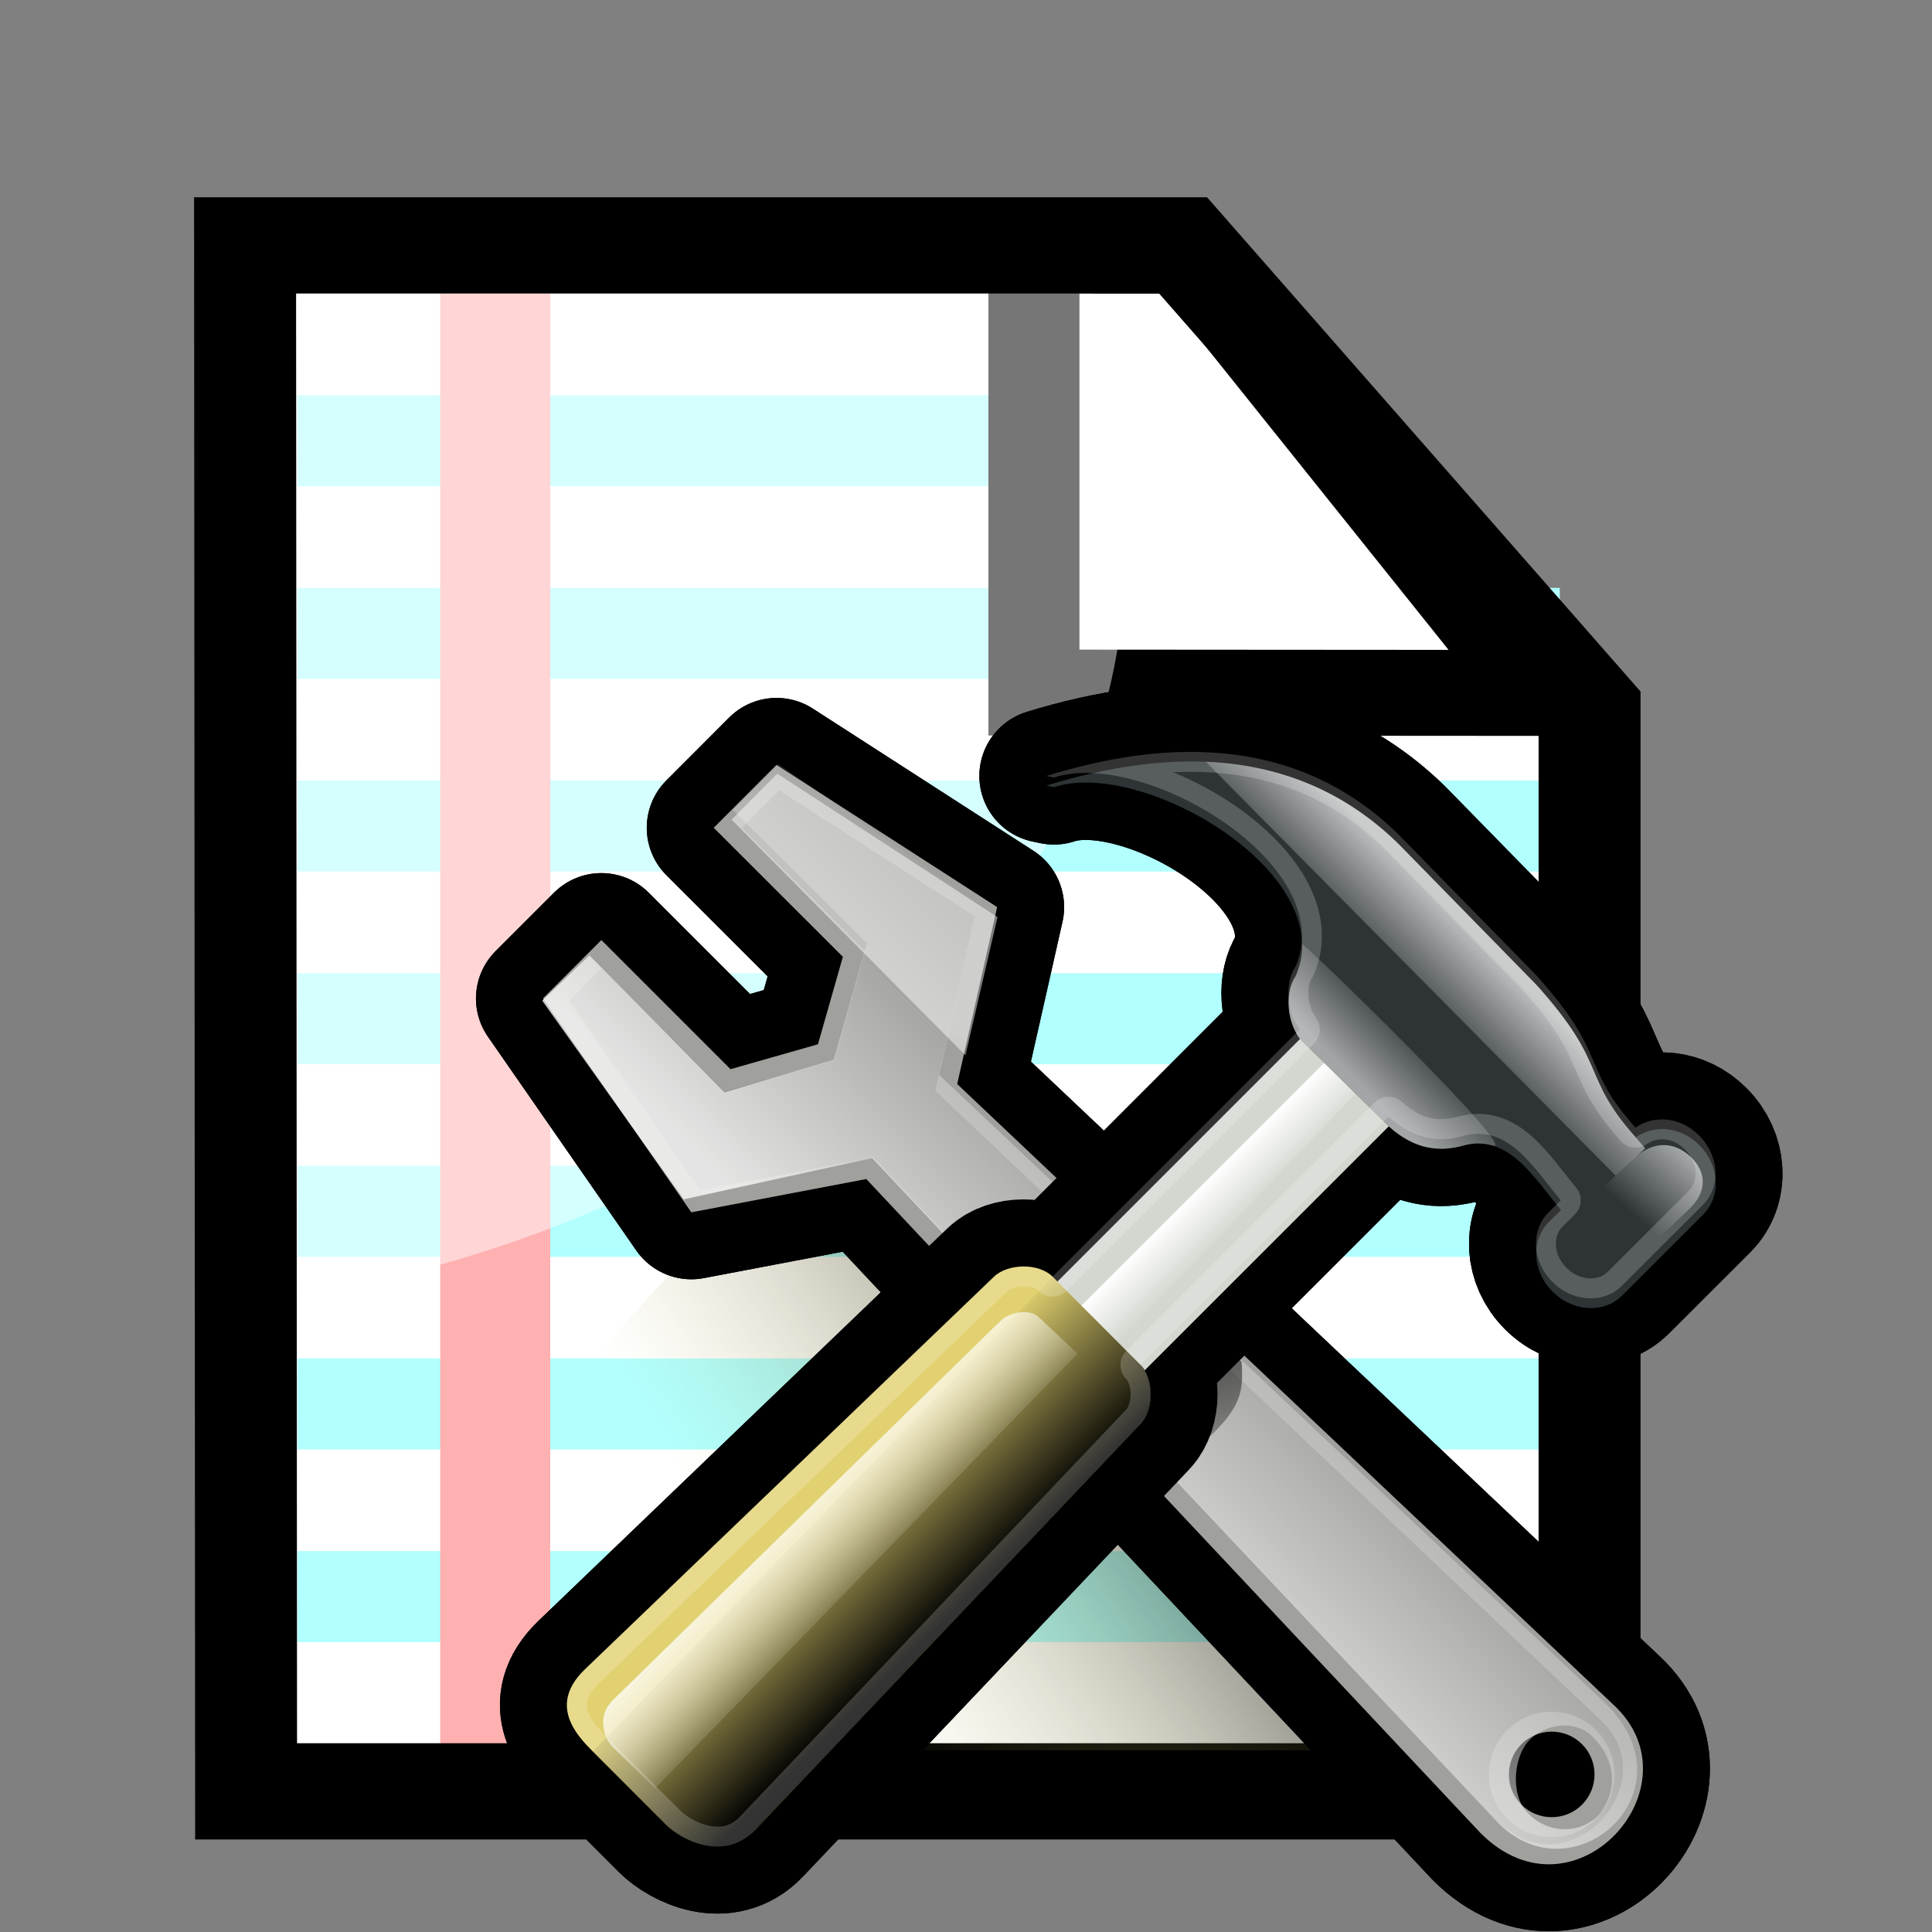 <?xml version="1.0" encoding="UTF-8" standalone="no"?>
<!-- Created with Inkscape (http://www.inkscape.org/) -->

<svg
   xmlns:dc="http://purl.org/dc/elements/1.1/"
   xmlns:cc="http://creativecommons.org/ns#"
   xmlns:rdf="http://www.w3.org/1999/02/22-rdf-syntax-ns#"
   xmlns:svg="http://www.w3.org/2000/svg"
   xmlns="http://www.w3.org/2000/svg"
   xmlns:xlink="http://www.w3.org/1999/xlink"
   xmlns:sodipodi="http://sodipodi.sourceforge.net/DTD/sodipodi-0.dtd"
   xmlns:inkscape="http://www.inkscape.org/namespaces/inkscape"
   id="svg1340"
   sodipodi:version="0.32"
   inkscape:version="0.47 r22583"
   width="400"
   height="400"
   sodipodi:docname="survey_security.svg"
   version="1.0"
   inkscape:export-filename="D:\web\xampp\htdocs\limesurvey\images\survey_security.png"
   inkscape:export-xdpi="9.5600004"
   inkscape:export-ydpi="9.5600004"
   inkscape:output_extension="org.inkscape.output.svg.inkscape">
  <rect width="100%" height="100%" fill="#808080" stroke="none"/>
  <defs
     id="defs1343">
    <linearGradient
       id="linearGradient3893">
      <stop
         style="stop-color:white;stop-opacity:1"
         offset="0"
         id="stop3895" />
      <stop
         style="stop-color:white;stop-opacity:0"
         offset="1"
         id="stop3897" />
    </linearGradient>
    <linearGradient
       id="linearGradient3205">
      <stop
         style="stop-color:#575807;stop-opacity:1;"
         offset="0"
         id="stop3207" />
      <stop
         style="stop-color:black;stop-opacity:0"
         offset="1"
         id="stop3210" />
    </linearGradient>
    <linearGradient
       id="linearGradient3146">
      <stop
         style="stop-color:white;stop-opacity:1"
         offset="0"
         id="stop3148" />
      <stop
         style="stop-color:white;stop-opacity:0.498"
         offset="0"
         id="stop3183" />
      <stop
         style="stop-color:#ccc;stop-opacity:0.247"
         offset="0.75"
         id="stop3185" />
      <stop
         style="stop-color:white;stop-opacity:0"
         offset="1"
         id="stop3150" />
    </linearGradient>
    <linearGradient
       id="linearGradient2930">
      <stop
         style="stop-color:black;stop-opacity:0.502"
         offset="0"
         id="stop2932" />
      <stop
         style="stop-color:black;stop-opacity:0"
         offset="0.137"
         id="stop2938" />
      <stop
         style="stop-color:white;stop-opacity:0"
         offset="0.295"
         id="stop2940" />
      <stop
         style="stop-color:white;stop-opacity:0.791"
         offset="0.585"
         id="stop2942" />
      <stop
         style="stop-color:black;stop-opacity:0"
         offset="1"
         id="stop2934" />
    </linearGradient>
    <linearGradient
       id="linearGradient2917">
      <stop
         style="stop-color:black;stop-opacity:1"
         offset="0"
         id="stop2919" />
      <stop
         style="stop-color:black;stop-opacity:0"
         offset="1"
         id="stop2921" />
    </linearGradient>
    <linearGradient
       id="linearGradient2890">
      <stop
         style="stop-color:#3f4206;stop-opacity:1;"
         offset="0"
         id="stop2892" />
      <stop
         style="stop-color:#e3e5b9;stop-opacity:1;"
         offset="0.077"
         id="stop2898" />
      <stop
         style="stop-color:white;stop-opacity:1"
         offset="1"
         id="stop2894" />
    </linearGradient>
    <linearGradient
       id="linearGradient3225">
      <stop
         style="stop-color:white;stop-opacity:1"
         offset="0"
         id="stop3227" />
      <stop
         style="stop-color:#e7e874;stop-opacity:1;"
         offset="1"
         id="stop3229" />
    </linearGradient>
    <linearGradient
       id="linearGradient3160">
      <stop
         style="stop-color:#656565;stop-opacity:1"
         offset="0"
         id="stop3162" />
      <stop
         style="stop-color:#a6a6a6;stop-opacity:1"
         offset="1"
         id="stop3164" />
    </linearGradient>
    <radialGradient
       inkscape:collect="always"
       xlink:href="#linearGradient3207"
       id="radialGradient3366"
       gradientUnits="userSpaceOnUse"
       gradientTransform="matrix(7.605,0,0,0.67,-767.735,-146.139)"
       cx="49.012"
       cy="2.674"
       fx="49.012"
       fy="2.674"
       r="1.725" />
    <radialGradient
       inkscape:collect="always"
       xlink:href="#linearGradient3207"
       id="radialGradient3364"
       gradientUnits="userSpaceOnUse"
       gradientTransform="matrix(7.598,0,0,0.674,-93.603,-165.405)"
       cx="49.012"
       cy="2.674"
       fx="49.012"
       fy="2.674"
       r="1.725" />
    <linearGradient
       id="linearGradient3207">
      <stop
         style="stop-color:white;stop-opacity:1"
         offset="0"
         id="stop3209" />
      <stop
         style="stop-color:white;stop-opacity:0"
         offset="1"
         id="stop3211" />
    </linearGradient>
    <radialGradient
       inkscape:collect="always"
       xlink:href="#linearGradient3207"
       id="radialGradient3362"
       gradientUnits="userSpaceOnUse"
       gradientTransform="matrix(11.091,0,0,0.979,-199.831,-149.775)"
       cx="49.012"
       cy="2.674"
       fx="49.012"
       fy="2.674"
       r="1.725" />
    <linearGradient
       id="linearGradient5433">
      <stop
         style="stop-color:#ea3838;stop-opacity:1"
         offset="0"
         id="stop5435" />
      <stop
         style="stop-color:#c40000;stop-opacity:1"
         offset="1"
         id="stop5437" />
    </linearGradient>
    <linearGradient
       inkscape:collect="always"
       xlink:href="#linearGradient5433"
       id="linearGradient3360"
       gradientUnits="userSpaceOnUse"
       gradientTransform="matrix(4.256,0.945,0.399,4.179,-88.409,-176.424)"
       x1="92.226"
       y1="54.119"
       x2="96.58"
       y2="57.151" />
    <linearGradient
       id="linearGradient3235">
      <stop
         style="stop-color:white;stop-opacity:1"
         offset="0"
         id="stop3237" />
      <stop
         style="stop-color:white;stop-opacity:0"
         offset="1"
         id="stop3239" />
    </linearGradient>
    <linearGradient
       inkscape:collect="always"
       xlink:href="#linearGradient3235"
       id="linearGradient3358"
       gradientUnits="userSpaceOnUse"
       gradientTransform="matrix(7.747,7.935,-5.73,5.654,-19.667,-261.311)"
       x1="48.499"
       y1="0.812"
       x2="48.733"
       y2="2.366" />
    <linearGradient
       id="linearGradient2922">
      <stop
         style="stop-color:black;stop-opacity:1"
         offset="0"
         id="stop2924" />
      <stop
         style="stop-color:#bdbdbd;stop-opacity:1;"
         offset="1"
         id="stop2926" />
    </linearGradient>
    <linearGradient
       inkscape:collect="always"
       xlink:href="#linearGradient2922"
       id="linearGradient3406"
       gradientUnits="userSpaceOnUse"
       gradientTransform="matrix(2.638,0.586,0.249,2.605,32.425,46.745)"
       x1="31.491"
       y1="120.821"
       x2="19.264"
       y2="107.936" />
    <linearGradient
       id="linearGradient3325">
      <stop
         style="stop-color:white;stop-opacity:1"
         offset="0"
         id="stop3327" />
      <stop
         style="stop-color:white;stop-opacity:0"
         offset="1"
         id="stop3329" />
    </linearGradient>
    <radialGradient
       inkscape:collect="always"
       xlink:href="#linearGradient3325"
       id="radialGradient3354"
       gradientUnits="userSpaceOnUse"
       gradientTransform="matrix(-1.847,1.842,5.2919326e-2,5.4618237e-2,298.774,159.322)"
       cx="34.678"
       cy="7.462"
       fx="34.678"
       fy="7.462"
       r="47.595" />
    <linearGradient
       id="linearGradient3303">
      <stop
         style="stop-color:white;stop-opacity:0.683"
         offset="0"
         id="stop3305" />
      <stop
         style="stop-color:white;stop-opacity:0"
         offset="1"
         id="stop3307" />
    </linearGradient>
    <linearGradient
       inkscape:collect="always"
       xlink:href="#linearGradient3303"
       id="linearGradient3352"
       gradientUnits="userSpaceOnUse"
       gradientTransform="matrix(1.47,-1.476,-8.032,-8.234,222.795,344.632)"
       x1="-12.818"
       y1="7.462"
       x2="82.173"
       y2="7.462" />
    <linearGradient
       id="linearGradient5826">
      <stop
         style="stop-color:#980000;stop-opacity:1"
         offset="0"
         id="stop5828" />
      <stop
         style="stop-color:#db5c5c;stop-opacity:1"
         offset="1"
         id="stop5830" />
    </linearGradient>
    <linearGradient
       inkscape:collect="always"
       xlink:href="#linearGradient5826"
       id="linearGradient3350"
       gradientUnits="userSpaceOnUse"
       gradientTransform="matrix(4.904,0,0,3.556,-188.448,-59.765)"
       x1="114.928"
       y1="-22.56"
       x2="100.656"
       y2="-22.053" />
    <linearGradient
       id="linearGradient3058">
      <stop
         style="stop-color:#9a7600;stop-opacity:1"
         offset="0"
         id="stop3060" />
      <stop
         style="stop-color:#e3ad00;stop-opacity:1"
         offset="0.093"
         id="stop3066" />
      <stop
         style="stop-color:#ffcd2c;stop-opacity:1"
         offset="0.504"
         id="stop3070" />
      <stop
         style="stop-color:#e3ad00;stop-opacity:1"
         offset="0.916"
         id="stop3068" />
      <stop
         style="stop-color:#b98d00;stop-opacity:1"
         offset="1"
         id="stop3062" />
    </linearGradient>
    <linearGradient
       inkscape:collect="always"
       xlink:href="#linearGradient3058"
       id="linearGradient3348"
       gradientUnits="userSpaceOnUse"
       gradientTransform="matrix(5.964,6.127,-2.085,2.079,270.142,17.288)"
       x1="11.326"
       y1="57.384"
       x2="14.494"
       y2="57.384" />
    <linearGradient
       id="linearGradient7364">
      <stop
         style="stop-color:#d4a100;stop-opacity:0.976"
         offset="0"
         id="stop7366" />
      <stop
         style="stop-color:#ffc712;stop-opacity:1"
         offset="1"
         id="stop7368" />
    </linearGradient>
    <linearGradient
       inkscape:collect="always"
       xlink:href="#linearGradient7364"
       id="linearGradient3346"
       gradientUnits="userSpaceOnUse"
       gradientTransform="matrix(4.262,0.946,0.399,4.18,-89.01,-176.579)"
       x1="76.709"
       y1="83.326"
       x2="80.58"
       y2="87.155" />
    <linearGradient
       id="linearGradient2598">
      <stop
         style="stop-color:#252525;stop-opacity:1"
         offset="0"
         id="stop2600" />
      <stop
         style="stop-color:#252525;stop-opacity:1"
         offset="0.294"
         id="stop2606" />
      <stop
         style="stop-color:#252525;stop-opacity:1"
         offset="0.454"
         id="stop2608" />
      <stop
         style="stop-color:black;stop-opacity:1"
         offset="1"
         id="stop2602" />
    </linearGradient>
    <linearGradient
       inkscape:collect="always"
       xlink:href="#linearGradient2598"
       id="linearGradient3344"
       gradientUnits="userSpaceOnUse"
       gradientTransform="matrix(4.262,0.946,0.399,4.18,-89.01,-176.579)"
       x1="75.848"
       y1="72.804"
       x2="81.453"
       y2="77.047" />
    <linearGradient
       id="linearGradient2257">
      <stop
         style="stop-color:#b4942a;stop-opacity:1"
         offset="0"
         id="stop2259" />
      <stop
         style="stop-color:#e4dcc9;stop-opacity:1"
         offset="1"
         id="stop2261" />
    </linearGradient>
    <radialGradient
       inkscape:collect="always"
       xlink:href="#linearGradient2257"
       id="radialGradient3342"
       gradientUnits="userSpaceOnUse"
       gradientTransform="matrix(8.881,9.498,-33.776,23.502,3868.655,-2904.135)"
       cx="42.618"
       cy="120.642"
       fx="42.618"
       fy="120.642"
       r="3.407" />
    <inkscape:perspective
       sodipodi:type="inkscape:persp3d"
       inkscape:vp_x="0 : 200 : 1"
       inkscape:vp_y="0 : 1000 : 0"
       inkscape:vp_z="400 : 200 : 1"
       inkscape:persp3d-origin="200 : 133.33333 : 1"
       id="perspective41" />
    <linearGradient
       id="linearGradient3573">
      <stop
         style="stop-color:#f2e300;stop-opacity:1;"
         offset="0"
         id="stop3575" />
      <stop
         style="stop-color:#e9ad26;stop-opacity:1;"
         offset="1"
         id="stop3577" />
    </linearGradient>
    <linearGradient
       inkscape:collect="always"
       xlink:href="#linearGradient3573"
       id="linearGradient4587"
       gradientUnits="userSpaceOnUse"
       gradientTransform="matrix(4.462,0,0,4.345,-1309.452,-513.739)"
       x1="329.03"
       y1="169.246"
       x2="355.932"
       y2="186.928" />
    <linearGradient
       id="linearGradient9578">
      <stop
         style="stop-color:#ffffff;stop-opacity:1;"
         offset="0"
         id="stop9580" />
      <stop
         style="stop-color:#d3d3d3;stop-opacity:1;"
         offset="1"
         id="stop9582" />
    </linearGradient>
    <linearGradient
       inkscape:collect="always"
       xlink:href="#linearGradient2250"
       id="linearGradient3336"
       x1="-231.198"
       y1="227.093"
       x2="-54.282"
       y2="245.46"
       gradientUnits="userSpaceOnUse"
       gradientTransform="translate(308.895,-111.421)" />
    <linearGradient
       id="linearGradient2250">
      <stop
         style="stop-color:#ff0000;stop-opacity:1;"
         offset="0"
         id="stop2252" />
      <stop
         style="stop-color:#850000;stop-opacity:1;"
         offset="1"
         id="stop2254" />
    </linearGradient>
    <linearGradient
       id="linearGradient2244">
      <stop
         id="stop2246"
         offset="0"
         style="stop-color:#6fff58;stop-opacity:1;" />
      <stop
         id="stop2248"
         offset="1"
         style="stop-color:#327e29;stop-opacity:1;" />
    </linearGradient>
    <linearGradient
       id="linearGradient2232">
      <stop
         style="stop-color:#0030ff;stop-opacity:1;"
         offset="0"
         id="stop2234" />
      <stop
         style="stop-color:#02116f;stop-opacity:1;"
         offset="1"
         id="stop2236" />
    </linearGradient>
    <linearGradient
       inkscape:collect="always"
       xlink:href="#linearGradient2250"
       id="linearGradient1913"
       gradientUnits="userSpaceOnUse"
       gradientTransform="translate(308.895,-111.421)"
       x1="-231.198"
       y1="227.093"
       x2="-54.282"
       y2="245.46" />
    <linearGradient
       inkscape:collect="always"
       xlink:href="#linearGradient2250"
       id="linearGradient1899"
       gradientUnits="userSpaceOnUse"
       gradientTransform="matrix(1.046,0,0,1.129,304.993,-155.063)"
       x1="-231.198"
       y1="227.093"
       x2="-54.282"
       y2="245.46" />
    <inkscape:perspective
       id="perspective3018"
       inkscape:persp3d-origin="0.5 : 0.33333333 : 1"
       inkscape:vp_z="1 : 0.5 : 1"
       inkscape:vp_y="0 : 1000 : 0"
       inkscape:vp_x="0 : 0.5 : 1"
       sodipodi:type="inkscape:persp3d" />
    <clipPath
       clipPathUnits="userSpaceOnUse"
       id="clipoutline1">
      <path
         id="outline1"
         d="m 22.42,17.2 12.96,12.95 -2.5,8.78 -8.78,2.5 -12.96,-12.96 -5.86,5.86 14.89,21.46 17.56,-3.34 61.63,65.62 c 9.44,9.51 22.17,-4.75 13.34,-12.87 L 46.85,42.92 50.86,25.16 28.72,10.89 22.42,17.2 z m 81.06,91.97 c 1.68,-1.68 4.4,-1.68 6.08,0 1.68,1.68 1.68,4.4 0,6.08 -1.68,1.67 -4.4,1.67 -6.08,0 -1.68,-1.68 -1.68,-4.4 0,-6.08 z" />
    </clipPath>
    <linearGradient
       y2="-241.2"
       x2="655.42"
       y1="-137.5"
       x1="550.96"
       gradientTransform="matrix(0.587,0,0,0.587,-133.491,341.781)"
       gradientUnits="userSpaceOnUse"
       id="linearGradient4541"
       xlink:href="#WhiteTransparent"
       inkscape:collect="always" />
    <linearGradient
       id="WhiteTransparent">
      <stop
         style="stop-color: white; stop-opacity: 1;"
         offset="0"
         id="stop6-1" />
      <stop
         style="stop-color: white; stop-opacity: 0;"
         offset="1"
         id="stop8-7" />
    </linearGradient>
    <linearGradient
       y2="-186.26"
       x2="607.66"
       y1="-252.6"
       x1="646.24"
       gradientTransform="matrix(0.451,0,0,0.451,-75.632,313.992)"
       gradientUnits="userSpaceOnUse"
       id="linearGradient4543"
       xlink:href="#WhiteTransparent"
       inkscape:collect="always" />
    <linearGradient
       id="linearGradient3029">
      <stop
         style="stop-color: white; stop-opacity: 1;"
         offset="0"
         id="stop3031" />
      <stop
         style="stop-color: white; stop-opacity: 0;"
         offset="1"
         id="stop3033" />
    </linearGradient>
    <linearGradient
       y2="86.68"
       x2="84.3"
       y1="66.2"
       x1="73.88"
       gradientTransform="matrix(2.257,0,0,2.257,106.406,107.429)"
       gradientUnits="userSpaceOnUse"
       id="linearGradient4545"
       xlink:href="#BlackTransparent"
       inkscape:collect="always" />
    <linearGradient
       id="BlackTransparent">
      <stop
         style="stop-color: black; stop-opacity: 1;"
         offset="0"
         id="stop11-0" />
      <stop
         style="stop-color: black; stop-opacity: 0;"
         offset="1"
         id="stop13" />
    </linearGradient>
    <linearGradient
       y2="6037.526"
       x2="2375.498"
       y1="6145.308"
       x1="2482.957"
       gradientTransform="matrix(2.257,0,0,2.257,107.089,114.656)"
       gradientUnits="userSpaceOnUse"
       id="linearGradient4547"
       xlink:href="#BlackTransparent"
       inkscape:collect="always" />
    <linearGradient
       id="linearGradient3040">
      <stop
         style="stop-color: black; stop-opacity: 1;"
         offset="0"
         id="stop3042" />
      <stop
         style="stop-color: black; stop-opacity: 0;"
         offset="1"
         id="stop3044" />
    </linearGradient>
    <linearGradient
       y2="124"
       x2="626.1"
       y1="124"
       x1="577.03"
       spreadMethod="pad"
       gradientTransform="matrix(0.175,0.175,-0.813,0.813,285.069,13.521)"
       gradientUnits="userSpaceOnUse"
       id="linearGradient4549"
       xlink:href="#WhiteTransparent"
       inkscape:collect="always" />
    <linearGradient
       id="linearGradient3047">
      <stop
         style="stop-color: white; stop-opacity: 1;"
         offset="0"
         id="stop3049" />
      <stop
         style="stop-color: white; stop-opacity: 0;"
         offset="1"
         id="stop3051" />
    </linearGradient>
    <linearGradient
       y2="368.27"
       x2="146.15"
       y1="288.57"
       x1="146.15"
       gradientTransform="matrix(0.677,0.677,-0.203,0.203,285.069,13.521)"
       gradientUnits="userSpaceOnUse"
       id="linearGradient4551"
       xlink:href="#WhiteTransparent"
       inkscape:collect="always" />
    <linearGradient
       id="linearGradient3054">
      <stop
         style="stop-color: white; stop-opacity: 1;"
         offset="0"
         id="stop3056" />
      <stop
         style="stop-color: white; stop-opacity: 0;"
         offset="1"
         id="stop3058" />
    </linearGradient>
    <linearGradient
       y2="-1.72"
       x2="258.96"
       y1="62.74"
       x1="258.96"
       gradientTransform="matrix(0.745,0.745,-0.213,0.213,127.474,6.071)"
       gradientUnits="userSpaceOnUse"
       id="linearGradient4553"
       xlink:href="#WhiteTransparent"
       inkscape:collect="always" />
    <linearGradient
       id="linearGradient3061">
      <stop
         style="stop-color: white; stop-opacity: 1;"
         offset="0"
         id="stop3063" />
      <stop
         style="stop-color: white; stop-opacity: 0;"
         offset="1"
         id="stop3065" />
    </linearGradient>
    <linearGradient
       y2="286.56"
       x2="419.88"
       y1="286.56"
       x1="543.1"
       spreadMethod="pad"
       gradientTransform="matrix(0.225,0.225,-0.632,0.632,285.069,11.353)"
       gradientUnits="userSpaceOnUse"
       id="linearGradient4555"
       xlink:href="#BlackTransparent"
       inkscape:collect="always" />
    <linearGradient
       id="linearGradient3068">
      <stop
         style="stop-color: black; stop-opacity: 1;"
         offset="0"
         id="stop3070-1" />
      <stop
         style="stop-color: black; stop-opacity: 0;"
         offset="1"
         id="stop3072" />
    </linearGradient>
    <linearGradient
       y2="254.83"
       x2="615.59"
       y1="254.36"
       x1="512.7"
       gradientTransform="matrix(0.182,0.175,-0.79,0.813,281.232,11.06)"
       gradientUnits="userSpaceOnUse"
       id="linearGradient4557"
       xlink:href="#WhiteTransparent"
       inkscape:collect="always" />
    <linearGradient
       id="linearGradient3075">
      <stop
         style="stop-color: white; stop-opacity: 1;"
         offset="0"
         id="stop3077" />
      <stop
         style="stop-color: white; stop-opacity: 0;"
         offset="1"
         id="stop3079" />
    </linearGradient>
    <clipPath
       clipPathUnits="userSpaceOnUse"
       id="clipoutline2">
      <path
         id="outline2"
         d="m 55.8,12 0.76,0.16 c 8.84,-2.94 28.68,8.64 24.26,18.96 -1.12,1.62 -0.93,4.5 0.42,6.31 L 56.43,62.25 c -1.39,-1.39 -4.48,-1.36 -5.9,0 L 9.5,101.63 c -3.74,3.59 -0.8,6.64 0.78,8.25 l 7.36,7.36 c 1.61,1.6 5.86,3.76 8.88,0.56 L 65.24,76.99 c 1.35,-1.42 1.36,-4.47 0,-5.87 0,0 0.01,-0.02 0,-0.02 L 90.15,46.2 c 2.63,2.37 5.114,2.575 7.47,1.93 4.551,-1.245 7.087,3.207 9.81,6.46 l -1.23,1.21 c -1.82,1.84 -1.65,4.94 0.39,6.98 2.04,2.04 5.15,2.21 6.97,0.39 l 8.14,-8.13 c 1.82,-1.84 1.65,-4.94 -0.4,-6.97 -1.84,-1.85 -4.51,-2.09 -6.37,-0.77 -5.58,-6.26 -2.65,-7.2 -10.01,-15.35 L 91.13,17.86 C 81.2,8.12 68.3,8.13 55.8,12 z" />
    </clipPath>
    <linearGradient
       y2="118.3"
       x2="638.3"
       y1="69.99"
       x1="637.03"
       gradientTransform="matrix(0.226,0.226,-0.497,0.451,277.755,38.963)"
       gradientUnits="userSpaceOnUse"
       id="linearGradient4559"
       xlink:href="#WhiteTransparent"
       inkscape:collect="always" />
    <linearGradient
       id="linearGradient3084">
      <stop
         style="stop-color: white; stop-opacity: 1;"
         offset="0"
         id="stop3086" />
      <stop
         style="stop-color: white; stop-opacity: 0;"
         offset="1"
         id="stop3088" />
    </linearGradient>
    <clipPath
       clipPathUnits="userSpaceOnUse"
       id="clipPath3090">
      <path
         id="path3092"
         d="m 22.42,17.2 12.96,12.95 -2.5,8.78 -8.78,2.5 -12.96,-12.96 -5.86,5.86 14.89,21.46 17.56,-3.34 61.63,65.62 c 9.44,9.51 22.17,-4.75 13.34,-12.87 L 46.85,42.92 50.86,25.16 28.72,10.89 22.42,17.2 z m 81.06,91.97 c 1.68,-1.68 4.4,-1.68 6.08,0 1.68,1.68 1.68,4.4 0,6.08 -1.68,1.67 -4.4,1.67 -6.08,0 -1.68,-1.68 -1.68,-4.4 0,-6.08 z" />
    </clipPath>
    <linearGradient
       inkscape:collect="always"
       xlink:href="#WhiteTransparent"
       id="linearGradient3383"
       gradientUnits="userSpaceOnUse"
       gradientTransform="matrix(0.587,0,0,0.587,-133.491,341.781)"
       x1="550.96"
       y1="-137.5"
       x2="655.42"
       y2="-241.2" />
    <linearGradient
       id="linearGradient3095">
      <stop
         style="stop-color: white; stop-opacity: 1;"
         offset="0"
         id="stop3097" />
      <stop
         style="stop-color: white; stop-opacity: 0;"
         offset="1"
         id="stop3099" />
    </linearGradient>
    <linearGradient
       inkscape:collect="always"
       xlink:href="#WhiteTransparent"
       id="linearGradient3380"
       gradientUnits="userSpaceOnUse"
       gradientTransform="matrix(0.451,0,0,0.451,-75.632,313.992)"
       x1="646.24"
       y1="-252.6"
       x2="607.66"
       y2="-186.26" />
    <linearGradient
       id="linearGradient3102">
      <stop
         style="stop-color: white; stop-opacity: 1;"
         offset="0"
         id="stop3104" />
      <stop
         style="stop-color: white; stop-opacity: 0;"
         offset="1"
         id="stop3106" />
    </linearGradient>
    <linearGradient
       inkscape:collect="always"
       xlink:href="#BlackTransparent"
       id="linearGradient3377"
       gradientUnits="userSpaceOnUse"
       gradientTransform="matrix(2.257,0,0,2.257,106.406,107.429)"
       x1="73.88"
       y1="66.2"
       x2="84.3"
       y2="86.68" />
    <linearGradient
       id="linearGradient3109">
      <stop
         style="stop-color: black; stop-opacity: 1;"
         offset="0"
         id="stop3111" />
      <stop
         style="stop-color: black; stop-opacity: 0;"
         offset="1"
         id="stop3113" />
    </linearGradient>
    <linearGradient
       inkscape:collect="always"
       xlink:href="#BlackTransparent"
       id="linearGradient3372"
       gradientUnits="userSpaceOnUse"
       gradientTransform="matrix(2.257,0,0,2.257,107.089,114.656)"
       x1="2482.957"
       y1="6145.308"
       x2="2375.498"
       y2="6037.526" />
    <linearGradient
       id="linearGradient3116">
      <stop
         style="stop-color: black; stop-opacity: 1;"
         offset="0"
         id="stop3118" />
      <stop
         style="stop-color: black; stop-opacity: 0;"
         offset="1"
         id="stop3120" />
    </linearGradient>
    <linearGradient
       inkscape:collect="always"
       xlink:href="#WhiteTransparent"
       id="linearGradient3369"
       gradientUnits="userSpaceOnUse"
       gradientTransform="matrix(0.175,0.175,-0.813,0.813,285.069,13.521)"
       spreadMethod="pad"
       x1="577.03"
       y1="124"
       x2="626.1"
       y2="124" />
    <linearGradient
       id="linearGradient3123">
      <stop
         style="stop-color: white; stop-opacity: 1;"
         offset="0"
         id="stop3125" />
      <stop
         style="stop-color: white; stop-opacity: 0;"
         offset="1"
         id="stop3127" />
    </linearGradient>
    <linearGradient
       inkscape:collect="always"
       xlink:href="#WhiteTransparent"
       id="linearGradient3365"
       gradientUnits="userSpaceOnUse"
       gradientTransform="matrix(0.677,0.677,-0.203,0.203,285.069,13.521)"
       x1="146.15"
       y1="288.57"
       x2="146.15"
       y2="368.27" />
    <linearGradient
       id="linearGradient3130">
      <stop
         style="stop-color: white; stop-opacity: 1;"
         offset="0"
         id="stop3132" />
      <stop
         style="stop-color: white; stop-opacity: 0;"
         offset="1"
         id="stop3134" />
    </linearGradient>
    <linearGradient
       inkscape:collect="always"
       xlink:href="#WhiteTransparent"
       id="linearGradient3362"
       gradientUnits="userSpaceOnUse"
       gradientTransform="matrix(0.745,0.745,-0.213,0.213,127.474,6.071)"
       x1="258.96"
       y1="62.74"
       x2="258.96"
       y2="-1.72" />
    <linearGradient
       id="linearGradient3137">
      <stop
         style="stop-color: white; stop-opacity: 1;"
         offset="0"
         id="stop3139" />
      <stop
         style="stop-color: white; stop-opacity: 0;"
         offset="1"
         id="stop3141" />
    </linearGradient>
    <linearGradient
       inkscape:collect="always"
       xlink:href="#BlackTransparent"
       id="linearGradient3358-7"
       gradientUnits="userSpaceOnUse"
       gradientTransform="matrix(0.225,0.225,-0.632,0.632,285.069,11.353)"
       spreadMethod="pad"
       x1="543.1"
       y1="286.56"
       x2="419.88"
       y2="286.56" />
    <linearGradient
       id="linearGradient3144">
      <stop
         style="stop-color: black; stop-opacity: 1;"
         offset="0"
         id="stop3146" />
      <stop
         style="stop-color: black; stop-opacity: 0;"
         offset="1"
         id="stop3148-4" />
    </linearGradient>
    <linearGradient
       inkscape:collect="always"
       xlink:href="#WhiteTransparent"
       id="linearGradient3355"
       gradientUnits="userSpaceOnUse"
       gradientTransform="matrix(0.182,0.175,-0.79,0.813,281.232,11.06)"
       x1="512.7"
       y1="254.36"
       x2="615.59"
       y2="254.83" />
    <linearGradient
       id="linearGradient3151">
      <stop
         style="stop-color: white; stop-opacity: 1;"
         offset="0"
         id="stop3153" />
      <stop
         style="stop-color: white; stop-opacity: 0;"
         offset="1"
         id="stop3155" />
    </linearGradient>
    <clipPath
       clipPathUnits="userSpaceOnUse"
       id="clipPath3157">
      <path
         id="path3159"
         d="m 55.8,12 0.76,0.16 c 8.84,-2.94 28.68,8.64 24.26,18.96 -1.12,1.62 -0.93,4.5 0.42,6.31 L 56.43,62.25 c -1.39,-1.39 -4.48,-1.36 -5.9,0 L 9.5,101.63 c -3.74,3.59 -0.8,6.64 0.78,8.25 l 7.36,7.36 c 1.61,1.6 5.86,3.76 8.88,0.56 L 65.24,76.99 c 1.35,-1.42 1.36,-4.47 0,-5.87 0,0 0.01,-0.02 0,-0.02 L 90.15,46.2 c 2.63,2.37 5.114,2.575 7.47,1.93 4.551,-1.245 7.087,3.207 9.81,6.46 l -1.23,1.21 c -1.82,1.84 -1.65,4.94 0.39,6.98 2.04,2.04 5.15,2.21 6.97,0.39 l 8.14,-8.13 c 1.82,-1.84 1.65,-4.94 -0.4,-6.97 -1.84,-1.85 -4.51,-2.09 -6.37,-0.77 -5.58,-6.26 -2.65,-7.2 -10.01,-15.35 L 91.13,17.86 C 81.2,8.12 68.3,8.13 55.8,12 z" />
    </clipPath>
    <linearGradient
       y2="118.3"
       x2="638.3"
       y1="69.99"
       x1="637.03"
       gradientTransform="matrix(0.226,0.226,-0.497,0.451,277.755,38.963)"
       gradientUnits="userSpaceOnUse"
       id="linearGradient4561"
       xlink:href="#WhiteTransparent"
       inkscape:collect="always" />
    <linearGradient
       id="linearGradient3162">
      <stop
         style="stop-color: white; stop-opacity: 1;"
         offset="0"
         id="stop3164-0" />
      <stop
         style="stop-color: white; stop-opacity: 0;"
         offset="1"
         id="stop3166" />
    </linearGradient>
    <linearGradient
       inkscape:collect="always"
       xlink:href="#linearGradient4985"
       id="linearGradient3164"
       gradientUnits="userSpaceOnUse"
       gradientTransform="matrix(-0.797,0,0,0.797,450.026,-239.191)"
       x1="170.532"
       y1="592.383"
       x2="269.898"
       y2="660.464" />
    <linearGradient
       id="linearGradient4985">
      <stop
         style="stop-color:#000000;stop-opacity:0.567;"
         offset="0"
         id="stop4987" />
      <stop
         style="stop-color:#cfc66b;stop-opacity:0;"
         offset="1"
         id="stop4989" />
    </linearGradient>
    <linearGradient
       y2="660.464"
       x2="269.898"
       y1="592.383"
       x1="170.532"
       gradientTransform="matrix(-0.797,0,0,0.797,372.54,-196.971)"
       gradientUnits="userSpaceOnUse"
       id="linearGradient3210"
       xlink:href="#linearGradient4985"
       inkscape:collect="always" />
  </defs>
  <sodipodi:namedview
     inkscape:window-height="968"
     inkscape:window-width="1280"
     inkscape:pageshadow="2"
     inkscape:pageopacity="0.0"
     borderopacity="1.0"
     bordercolor="#666666"
     pagecolor="#ffffff"
     id="base"
     inkscape:zoom="1.29"
     inkscape:cx="107.36434"
     inkscape:cy="241.77785"
     inkscape:window-x="-4"
     inkscape:window-y="-4"
     inkscape:current-layer="svg1340"
     width="400px"
     height="400px"
     showgrid="false"
     showguides="true"
     inkscape:guide-bbox="true"
     inkscape:window-maximized="0">
    <sodipodi:guide
       orientation="0,1"
       position="-119.38,379.845"
       id="guide3064" />
    <sodipodi:guide
       orientation="1,0"
       position="40.31,424.031"
       id="guide3066" />
    <sodipodi:guide
       orientation="0,1"
       position="19.38,359.69"
       id="guide5203" />
  </sodipodi:namedview>
  <g
     id="g3033"
     transform="matrix(1,0,0,0.944,-0.406,21.903)"
     inkscape:export-xdpi="9"
     inkscape:export-ydpi="9">
    <path
       sodipodi:nodetypes="cccccc"
       id="rect3309"
       d="M 47.735,31.672 L 248.831,30.831 L 327.278,127.477 L 325.685,370.351 L 47.735,370.351 L 47.735,31.672 z"
       style="fill:#ffffff;fill-opacity:1;stroke:none;stroke-width:20;stroke-linejoin:round;stroke-miterlimit:4;stroke-opacity:1" />
    <path
       sodipodi:nodetypes="ccc"
       id="path2657"
       d="M 61.98,242.465 L 323.344,242.465 L 61.98,242.465 z"
       style="fill:#b1ffff;fill-opacity:1;fill-rule:evenodd;stroke:#b1ffff;stroke-width:19.96px;stroke-linecap:butt;stroke-linejoin:miter;stroke-opacity:1" />
    <path
       style="fill:#b1ffff;fill-opacity:1;fill-rule:evenodd;stroke:#b1ffff;stroke-width:19.96px;stroke-linecap:butt;stroke-linejoin:miter;stroke-opacity:1"
       d="M 61.98,326.965 L 323.344,326.965 L 61.98,326.965 z"
       id="path2655"
       sodipodi:nodetypes="ccc" />
    <path
       sodipodi:nodetypes="ccc"
       id="path5980"
       d="M 61.98,284.715 L 323.344,284.715 L 61.98,284.715 z"
       style="fill:#b1ffff;fill-opacity:1;fill-rule:evenodd;stroke:#b1ffff;stroke-width:19.96px;stroke-linecap:butt;stroke-linejoin:miter;stroke-opacity:1" />
    <path
       style="fill:#b1ffff;fill-opacity:1;fill-rule:evenodd;stroke:#b1ffff;stroke-width:19.96px;stroke-linecap:butt;stroke-linejoin:miter;stroke-opacity:1"
       d="M 61.98,200.215 L 323.344,200.215 L 61.98,200.215 z"
       id="path2659"
       sodipodi:nodetypes="ccc" />
    <path
       id="path8703"
       d="M 322.907,367.871 L 57.491,361.083 L 51.018,35.239 L 245.225,28.451 L 329.381,130.277 L 322.907,367.871 z"
       style="fill:none;fill-opacity:1;fill-rule:evenodd;stroke:none;stroke-width:15.634px;stroke-linecap:butt;stroke-linejoin:miter;stroke-opacity:1" />
    <path
       sodipodi:nodetypes="ccc"
       id="path2661"
       d="M 61.98,157.965 L 323.344,157.965 L 61.98,157.965 z"
       style="fill:#b1ffff;fill-opacity:1;fill-rule:evenodd;stroke:#b1ffff;stroke-width:19.96px;stroke-linecap:butt;stroke-linejoin:miter;stroke-opacity:1" />
    <path
       sodipodi:nodetypes="ccc"
       id="path2665"
       d="M 61.98,73.465 L 273.344,73.465 L 61.98,73.465 z"
       style="fill:#b1ffff;fill-opacity:1;fill-rule:evenodd;stroke:#b1ffff;stroke-width:19.96px;stroke-linecap:butt;stroke-linejoin:miter;stroke-opacity:1" />
    <path
       style="fill:#b1ffff;fill-opacity:1;fill-rule:evenodd;stroke:#b1ffff;stroke-width:19.96px;stroke-linecap:butt;stroke-linejoin:miter;stroke-opacity:1"
       d="M 61.98,115.715 L 323.344,115.715 L 61.98,115.715 z"
       id="path2663"
       sodipodi:nodetypes="ccc" />
    <path
       sodipodi:nodetypes="ccc"
       id="path3594"
       d="M 102.938,362.499 L 102.938,39.086 L 102.938,362.499 z"
       style="fill:#ffb1b1;fill-opacity:1;fill-rule:evenodd;stroke:#ffb1b1;stroke-width:22.785px;stroke-linecap:butt;stroke-linejoin:miter;stroke-opacity:1" />
    <path
       sodipodi:nodetypes="ccccccc"
       id="path3596"
       d="M 215.181,31.139 L 221.655,65.081 L 221.655,134.662 L 324.05,131.942 L 328.796,128.957 L 250.786,31.139 L 215.181,31.139 z"
       style="fill:#ffffff;fill-opacity:1;fill-rule:evenodd;stroke:none;stroke-width:15.634px;stroke-linecap:butt;stroke-linejoin:miter;stroke-opacity:1" />
    <path
       sodipodi:nodetypes="ccccc"
       id="path4216"
       d="M 214.471,31.775 L 214.471,128.691 L 319.263,128.768 L 245.95,31.775 L 214.471,31.775 z"
       style="fill:none;fill-opacity:0.75;fill-rule:evenodd;stroke:#000000;stroke-width:18.847px;stroke-linecap:butt;stroke-linejoin:miter;stroke-opacity:1" />
    <path
       sodipodi:nodetypes="cssccc"
       id="path3886"
       d="M 225.896,34.56 C 226.345,41.894 233.463,103.642 232.736,111.342 C 224.006,203.816 120.486,254.661 54.406,261.855 C 46.977,262.664 56.08,260.884 48.65,260.075 L 60.268,38.985 L 225.896,34.56 z"
       style="fill:#ffffff;fill-opacity:0.463;stroke:none;stroke-width:17;stroke-linecap:butt;stroke-linejoin:round;stroke-miterlimit:17.9;stroke-dashoffset:0;stroke-opacity:1" />
    <path
       sodipodi:nodetypes="cccccc"
       id="path4212"
       d="M 329.51,369.68 L 51.358,369.68 L 51.147,30.62 L 245.353,30.62 L 329.51,132.266 L 329.51,369.68 z"
       style="fill:none;fill-opacity:1;fill-rule:evenodd;stroke:#000000;stroke-width:21.107;stroke-linecap:butt;stroke-linejoin:miter;stroke-miterlimit:4;stroke-dasharray:none;stroke-opacity:1" />
  </g>
  <g
     id="g3232"
     transform="matrix(0,1.622,-1.622,0,415.235,469.419)" />
  <g
     id="g4591"
     transform="matrix(0,1.622,-1.622,0,415.235,469.419)" />
  <path
     id="path8227"
     style="fill:#ffffff;fill-opacity:0.757;fill-rule:nonzero;stroke:none"
     d="m 37.302,-299.735 4.532,0 -4.532,0 z" />
  <path
     id="path6722"
     style="fill:#ffffff;fill-opacity:0.757;fill-rule:nonzero;stroke:none"
     d="m 302.937,470.124 4.532,0 -4.532,0 z" />
  <path
     id="path1561"
     style="fill:#ffffff;fill-opacity:0.757;fill-rule:nonzero;stroke:none"
     d="m 216.355,525.867 2.476,0 -2.476,0 z" />
  <g
     id="g5368"
     transform="matrix(0,1.622,-1.622,0,252.575,120.903)" />
  <path
     style="fill:url(#linearGradient3210);fill-opacity:1;fill-rule:evenodd;stroke:none"
     d="m 286.597,362.375 -129.233,-119.142 -34.155,37.57 55.277,81.572 108.111,0 z"
     id="path5719"
     sodipodi:nodetypes="ccccc" />
  <g
     transform="matrix(0.914,0,0,0.914,3.646,33.089)"
     id="g4298">
    <use
       transform="matrix(2.257,0,0,2.257,107.089,112.488)"
       height="128"
       width="128"
       y="0"
       x="0"
       style="stroke:#000000;stroke-width:13.447;stroke-linejoin:round;stroke-miterlimit:4;stroke-dasharray:none"
       id="use4623"
       class="outline-small"
       xlink:href="#outline1" />
    <use
       transform="matrix(2.257,0,0,2.257,107.089,112.488)"
       height="128"
       width="128"
       y="0"
       x="0"
       style="fill:#888a85"
       id="use4625"
       class="aluminium4"
       xlink:href="#outline1" />
    <use
       transform="matrix(2.257,0,0,2.257,107.089,112.488)"
       height="128"
       width="128"
       y="0"
       x="0"
       id="use4627"
       style="fill:none;stroke:#ffffff;stroke-width:4;stroke-linejoin:miter;stroke-opacity:0.2"
       clip-path="url(#clipoutline1)"
       xlink:href="#outline1"
       class="stroke-highlight" />
    <path
       id="path4629"
       d="m 162.014,147.253 30.363,30.205 -7.517,26.39 -24.719,7.382 -30.63,-31.018 -10.682,10.249 32.056,45.014 42.666,-9.346 141.093,149.807 c 16.931,18.737 45.601,-6.027 25.148,-26.187 l -151.026,-142.447 8.714,-38.761 -45.059,-31.673 -10.407,10.384 z M 342.545,357.877 c 3.77,-3.77 10.452,-4.515 14.222,-0.677 3.838,3.77 6.908,10.452 1.467,17.699 -4.515,4.515 -11.739,4.334 -16.254,-0.542 -3.793,-3.793 -3.273,-12.642 0.564,-16.48 z"
       style="opacity:0.77;fill:url(#linearGradient4541)"
       class="high-specularity" />
    <path
       id="path4631"
       d="m 161.72,149.467 52.983,53.39 7.269,-31.311 -49.89,-32.508 -10.362,10.43 z"
       style="opacity:0.481;fill:url(#linearGradient4543)"
       class="specularity" />
    <path
       class="low-shade"
       style="opacity:0.696;fill:url(#linearGradient4545)"
       d="m 266.782,262.567 10.454,9.662 c 0.858,9.752 -1.648,12.687 -17.676,26.277 l -19.414,-20.814 26.616,-15.125 0,0 0.02,0 z"
       id="path4633" />
    <use
       transform="matrix(2.257,0,0,2.257,107.089,112.488)"
       height="128"
       width="128"
       y="0"
       x="0"
       style="stroke:#000000;stroke-width:13.447;stroke-linejoin:round;stroke-miterlimit:4;stroke-dasharray:none"
       id="use4635"
       class="outline-small stroke-aluminium5"
       xlink:href="#outline2" />
    <path
       style="fill:#d3d7cf"
       id="path4637"
       d="m 294.28,195.361 -66.483,66.483 19.934,19.934 66.483,-66.46 -19.934,-19.956 z"
       class="aluminium2" />
    <path
       id="path4639"
       d="m 307.847,208.929 -66.483,66.46 6.366,6.389 66.483,-66.46 -6.366,-6.389 z"
       style="fill:url(#linearGradient4547)"
       class="specularity" />
    <path
       id="path4641"
       d="m 302.271,198.274 -66.212,66.212 8.556,8.556 64.519,-67.905 -6.863,-6.863 z"
       style="fill:url(#linearGradient4549)" />
    <path
       style="fill:#2e3436"
       id="path4643"
       d="m 233.057,141.746 1.716,0.361 c 19.956,-6.637 64.745,19.505 54.767,42.802 -2.528,3.657 -2.099,10.159 0.948,14.245 l 20.114,19.798 c 5.937,5.35 11.536,5.802 16.863,4.357 10.272,-2.777 15.983,7.224 22.146,14.583 l -2.777,2.732 c -4.109,4.154 -3.725,11.152 0.88,15.757 4.605,4.605 11.626,4.989 15.735,0.88 l 18.376,-18.353 c 4.109,-4.154 3.725,-11.152 -0.903,-15.735 -4.154,-4.176 -10.181,-4.718 -14.38,-1.738 -12.597,-14.132 -5.982,-16.254 -22.597,-34.652 l -31.131,-31.808 c -22.417,-21.988 -51.538,-21.965 -79.757,-13.229 z"
       class="aluminium6" />
    <path
       id="path4645"
       d="m 366.542,221.435 c -12.597,-14.132 -5.982,-16.254 -22.597,-34.652 l -31.131,-31.808 c -12.845,-12.597 -27.903,-17.97 -43.705,-18.647 l 92.85,93.753 6.717,-6.163 -2.134,-2.483 z"
       style="opacity:0.689;fill:url(#linearGradient4551)"
       class="specularity" />
    <path
       id="path4647"
       d="m 290.961,177.866 c 0.113,2.257 -0.405,4.515 -1.467,7.043 -2.483,3.657 -2.054,10.159 0.993,14.245 l 20.114,19.798 c 5.937,5.35 11.536,5.802 16.863,4.357 2.438,-0.745 4.65,-0.61 6.727,0 6.321,1.738 -43.253,-46.391 -43.231,-45.669 l 0,0.226 z"
       style="opacity:0.559;fill:url(#linearGradient4553)"
       class="low-specularity" />
    <path
       id="path4649"
       d="m 234.479,253.016 c -3.138,-3.138 -10.114,-3.07 -13.319,0 l -92.625,88.9 c -8.443,8.104 -1.851,14.99 1.761,18.624 l 16.615,16.615 c 3.635,3.612 13.229,8.488 20.046,1.264 l 87.41,-92.128 c 3.048,-3.206 3.07,-10.091 0,-13.251 0,0 0.023,-0.045 0,-0.045 l -19.888,-19.979 z"
       style="fill:#e1d170;fill-opacity:1" />
    <path
       id="path4651"
       d="m 130.274,360.518 16.615,16.638 c 3.635,3.612 12.935,8.782 19.753,1.603 l 87.748,-92.489 c 3.048,-3.228 3.138,-10.159 0,-13.274 L 234.457,253.039 130.274,360.518 z"
       style="fill:url(#linearGradient4555)"
       class="low-shade" />
    <path
       id="path4653"
       d="m 222.673,262.973 -87.771,85.875 c -3.657,3.522 -2.416,8.466 0.226,11.039 l 9.323,8.962 95.65,-98.426 -8.849,-8.308 c -1.896,-1.806 -6.321,-1.287 -8.578,0.858 z"
       style="opacity:0.815;fill:url(#linearGradient4557)"
       class="specularity" />
    <use
       transform="matrix(2.257,0,0,2.257,107.089,112.488)"
       height="128"
       width="128"
       y="0"
       x="0"
       style="fill:none;stroke:#ffffff;stroke-width:4;stroke-linejoin:round;stroke-opacity:0.2"
       id="use4655"
       clip-path="url(#clipoutline2)"
       xlink:href="#outline2"
       class="stroke-highlight" />
    <path
       id="path4657"
       d="m 379.003,225.86 c 3.409,3.251 4.063,7.766 -0.632,12.1 l -8.736,8.195 c -4.696,4.402 -16.976,-7.337 -12.303,-11.716 l 8.759,-8.195 c 4.673,-4.402 9.504,-3.635 12.913,-0.384 z"
       style="fill:url(#linearGradient4559)" />
    <use
       xlink:href="#outline1"
       class="outline-small"
       id="use4262"
       style="stroke:#000000;stroke-width:13.447;stroke-linejoin:round;stroke-miterlimit:4;stroke-dasharray:none"
       x="0"
       y="0"
       width="128"
       height="128"
       transform="matrix(2.257,0,0,2.257,107.089,112.488)" />
    <use
       xlink:href="#outline1"
       class="aluminium4"
       id="use4264"
       style="fill:#888a85"
       x="0"
       y="0"
       width="128"
       height="128"
       transform="matrix(2.257,0,0,2.257,107.089,112.488)" />
    <use
       class="stroke-highlight"
       xlink:href="#outline1"
       clip-path="url(#clipoutline1)"
       style="fill:none;stroke:#ffffff;stroke-width:4;stroke-linejoin:miter;stroke-opacity:0.2"
       id="use4266"
       x="0"
       y="0"
       width="128"
       height="128"
       transform="matrix(2.257,0,0,2.257,107.089,112.488)" />
    <path
       class="high-specularity"
       style="opacity:0.77;fill:url(#linearGradient3383)"
       d="m 162.014,147.253 30.363,30.205 -7.517,26.39 -24.719,7.382 -30.63,-31.018 -10.682,10.249 32.056,45.014 42.666,-9.346 141.093,149.807 c 16.931,18.737 45.601,-6.027 25.148,-26.187 l -151.026,-142.447 8.714,-38.761 -45.059,-31.673 -10.407,10.384 z M 342.545,357.877 c 3.77,-3.77 10.452,-4.515 14.222,-0.677 3.838,3.77 6.908,10.452 1.467,17.699 -4.515,4.515 -11.739,4.334 -16.254,-0.542 -3.793,-3.793 -3.273,-12.642 0.564,-16.48 z"
       id="path4268" />
    <path
       class="specularity"
       style="opacity:0.481;fill:url(#linearGradient3380)"
       d="m 161.72,149.467 52.983,53.39 7.269,-31.311 -49.89,-32.508 -10.362,10.43 z"
       id="path4270" />
    <path
       id="path4272"
       d="m 266.782,262.567 10.454,9.662 c 0.858,9.752 -1.648,12.687 -17.676,26.277 l -19.414,-20.814 26.616,-15.125 0,0 0.02,0 z"
       style="opacity:0.696;fill:url(#linearGradient3377)"
       class="low-shade" />
    <use
       xlink:href="#outline2"
       class="outline-small stroke-aluminium5"
       id="use4274"
       style="stroke:#000000;stroke-width:13.447;stroke-linejoin:round;stroke-miterlimit:4;stroke-dasharray:none"
       x="0"
       y="0"
       width="128"
       height="128"
       transform="matrix(2.257,0,0,2.257,107.089,112.488)" />
    <path
       class="aluminium2"
       d="m 294.28,195.361 -66.483,66.483 19.934,19.934 66.483,-66.46 -19.934,-19.956 z"
       id="path4276"
       style="fill:#d3d7cf" />
    <path
       class="specularity"
       style="fill:url(#linearGradient3372)"
       d="m 307.847,208.929 -66.483,66.46 6.366,6.389 66.483,-66.46 -6.366,-6.389 z"
       id="path4278" />
    <path
       style="fill:url(#linearGradient3369)"
       d="m 302.271,198.274 -66.212,66.212 8.556,8.556 64.519,-67.905 -6.863,-6.863 z"
       id="path4280" />
    <path
       class="aluminium6"
       d="m 233.057,141.746 1.716,0.361 c 19.956,-6.637 64.745,19.505 54.767,42.802 -2.528,3.657 -2.099,10.159 0.948,14.245 l 20.114,19.798 c 5.937,5.35 11.536,5.802 16.863,4.357 10.272,-2.777 15.983,7.224 22.146,14.583 l -2.777,2.732 c -4.109,4.154 -3.725,11.152 0.88,15.757 4.605,4.605 11.626,4.989 15.735,0.88 l 18.376,-18.353 c 4.109,-4.154 3.725,-11.152 -0.903,-15.735 -4.154,-4.176 -10.181,-4.718 -14.38,-1.738 -12.597,-14.132 -5.982,-16.254 -22.597,-34.652 l -31.131,-31.808 c -22.417,-21.988 -51.538,-21.965 -79.757,-13.229 z"
       id="path4282"
       style="fill:#2e3436" />
    <path
       class="specularity"
       style="opacity:0.689;fill:url(#linearGradient3365)"
       d="m 366.542,221.435 c -12.597,-14.132 -5.982,-16.254 -22.597,-34.652 l -31.131,-31.808 c -12.845,-12.597 -27.903,-17.97 -43.705,-18.647 l 92.85,93.753 6.717,-6.163 -2.134,-2.483 z"
       id="path4284" />
    <path
       class="low-specularity"
       style="opacity:0.559;fill:url(#linearGradient3362)"
       d="m 290.961,177.866 c 0.113,2.257 -0.405,4.515 -1.467,7.043 -2.483,3.657 -2.054,10.159 0.993,14.245 l 20.114,19.798 c 5.937,5.35 11.536,5.802 16.863,4.357 2.438,-0.745 4.65,-0.61 6.727,0 6.321,1.738 -43.253,-46.391 -43.231,-45.669 l 0,0.226 z"
       id="path4286" />
    <path
       style="fill:#e1d170;fill-opacity:1"
       d="m 234.479,253.016 c -3.138,-3.138 -10.114,-3.07 -13.319,0 l -92.625,88.9 c -8.443,8.104 -1.851,14.99 1.761,18.624 l 16.615,16.615 c 3.635,3.612 13.229,8.488 20.046,1.264 l 87.41,-92.128 c 3.048,-3.206 3.07,-10.091 0,-13.251 0,0 0.023,-0.045 0,-0.045 l -19.888,-19.979 z"
       id="path4288" />
    <path
       class="low-shade"
       style="fill:url(#linearGradient3358-7)"
       d="m 130.274,360.518 16.615,16.638 c 3.635,3.612 12.935,8.782 19.753,1.603 l 87.748,-92.489 c 3.048,-3.228 3.138,-10.159 0,-13.274 L 234.457,253.039 130.274,360.518 z"
       id="path4290" />
    <path
       class="specularity"
       style="opacity:0.815;fill:url(#linearGradient3355)"
       d="m 222.673,262.973 -87.771,85.875 c -3.657,3.522 -2.416,8.466 0.226,11.039 l 9.323,8.962 95.65,-98.426 -8.849,-8.308 c -1.896,-1.806 -6.321,-1.287 -8.578,0.858 z"
       id="path4292" />
    <use
       class="stroke-highlight"
       xlink:href="#outline2"
       clip-path="url(#clipoutline2)"
       id="use4294"
       style="fill:none;stroke:#ffffff;stroke-width:4;stroke-linejoin:round;stroke-opacity:0.2"
       x="0"
       y="0"
       width="128"
       height="128"
       transform="matrix(2.257,0,0,2.257,107.089,112.488)" />
    <path
       style="fill:url(#linearGradient4561)"
       d="m 379.003,225.86 c 3.409,3.251 4.063,7.766 -0.632,12.1 l -8.736,8.195 c -4.696,4.402 -16.976,-7.337 -12.303,-11.716 l 8.759,-8.195 c 4.673,-4.402 9.504,-3.635 12.913,-0.384 z"
       id="path4296" />
  </g>
</svg>
